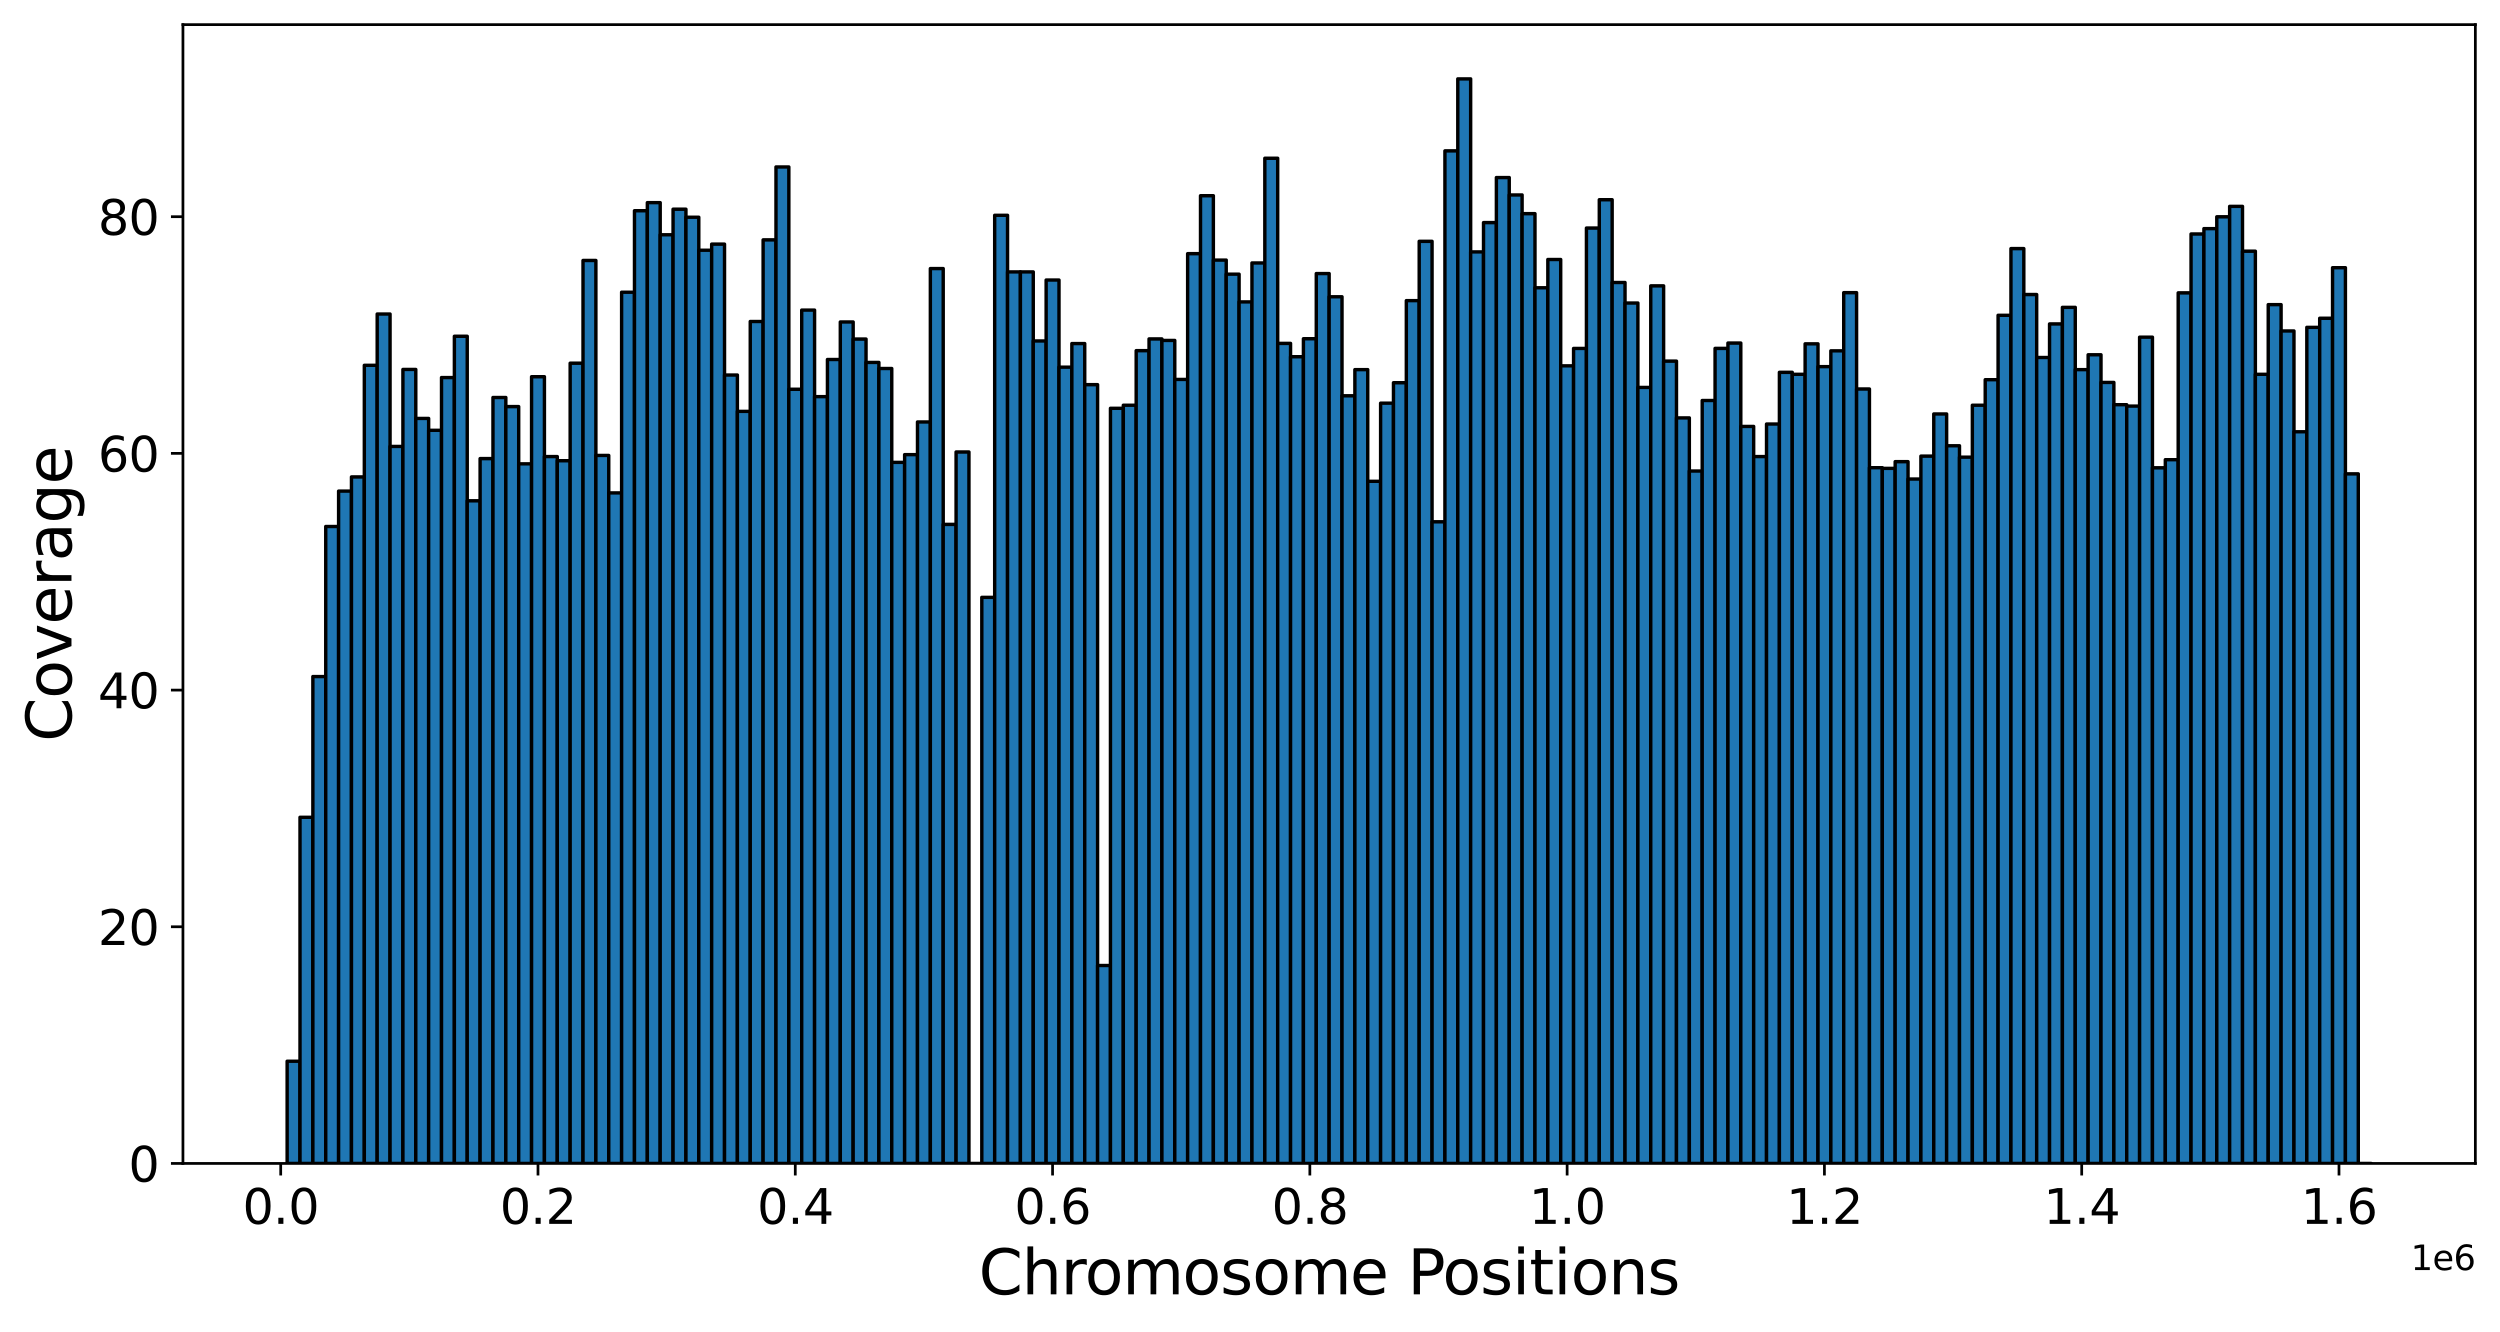 <?xml version="1.0" encoding="utf-8" standalone="no"?>
<!DOCTYPE svg PUBLIC "-//W3C//DTD SVG 1.1//EN"
  "http://www.w3.org/Graphics/SVG/1.1/DTD/svg11.dtd">
<svg xmlns:xlink="http://www.w3.org/1999/xlink" width="730.236pt" height="389.01pt" viewBox="0 0 730.236 389.01" xmlns="http://www.w3.org/2000/svg" version="1.1">
 <defs>
  <style type="text/css">*{stroke-linejoin: round; stroke-linecap: butt}</style>
 </defs>
 <g id="figure_1">
  <g id="patch_1">
   <path d="M 0 389.01 
L 730.236 389.01 
L 730.236 0 
L 0 0 
z
" style="fill: #ffffff"/>
  </g>
  <g id="axes_1">
   <g id="patch_2">
    <path d="M 53.436 339.84 
L 723.036 339.84 
L 723.036 7.2 
L 53.436 7.2 
z
" style="fill: #ffffff"/>
   </g>
   <g id="patch_3">
    <path d="M 83.872 339.84 
L 87.63 339.84 
L 87.63 309.98 
L 83.872 309.98 
z
" clip-path="url(#p8e2f90046b)" style="fill: #1f77b4; stroke: #000000; stroke-linejoin: miter"/>
   </g>
   <g id="patch_4">
    <path d="M 87.63 339.84 
L 91.387 339.84 
L 91.387 238.728 
L 87.63 238.728 
z
" clip-path="url(#p8e2f90046b)" style="fill: #1f77b4; stroke: #000000; stroke-linejoin: miter"/>
   </g>
   <g id="patch_5">
    <path d="M 91.387 339.84 
L 95.145 339.84 
L 95.145 197.617 
L 91.387 197.617 
z
" clip-path="url(#p8e2f90046b)" style="fill: #1f77b4; stroke: #000000; stroke-linejoin: miter"/>
   </g>
   <g id="patch_6">
    <path d="M 95.145 339.84 
L 98.902 339.84 
L 98.902 153.786 
L 95.145 153.786 
z
" clip-path="url(#p8e2f90046b)" style="fill: #1f77b4; stroke: #000000; stroke-linejoin: miter"/>
   </g>
   <g id="patch_7">
    <path d="M 98.902 339.84 
L 102.66 339.84 
L 102.66 143.454 
L 98.902 143.454 
z
" clip-path="url(#p8e2f90046b)" style="fill: #1f77b4; stroke: #000000; stroke-linejoin: miter"/>
   </g>
   <g id="patch_8">
    <path d="M 102.66 339.84 
L 106.417 339.84 
L 106.417 139.312 
L 102.66 139.312 
z
" clip-path="url(#p8e2f90046b)" style="fill: #1f77b4; stroke: #000000; stroke-linejoin: miter"/>
   </g>
   <g id="patch_9">
    <path d="M 106.417 339.84 
L 110.175 339.84 
L 110.175 106.708 
L 106.417 106.708 
z
" clip-path="url(#p8e2f90046b)" style="fill: #1f77b4; stroke: #000000; stroke-linejoin: miter"/>
   </g>
   <g id="patch_10">
    <path d="M 110.175 339.84 
L 113.933 339.84 
L 113.933 91.724 
L 110.175 91.724 
z
" clip-path="url(#p8e2f90046b)" style="fill: #1f77b4; stroke: #000000; stroke-linejoin: miter"/>
   </g>
   <g id="patch_11">
    <path d="M 113.933 339.84 
L 117.69 339.84 
L 117.69 130.402 
L 113.933 130.402 
z
" clip-path="url(#p8e2f90046b)" style="fill: #1f77b4; stroke: #000000; stroke-linejoin: miter"/>
   </g>
   <g id="patch_12">
    <path d="M 117.69 339.84 
L 121.448 339.84 
L 121.448 107.915 
L 117.69 107.915 
z
" clip-path="url(#p8e2f90046b)" style="fill: #1f77b4; stroke: #000000; stroke-linejoin: miter"/>
   </g>
   <g id="patch_13">
    <path d="M 121.448 339.84 
L 125.205 339.84 
L 125.205 122.225 
L 121.448 122.225 
z
" clip-path="url(#p8e2f90046b)" style="fill: #1f77b4; stroke: #000000; stroke-linejoin: miter"/>
   </g>
   <g id="patch_14">
    <path d="M 125.205 339.84 
L 128.963 339.84 
L 128.963 125.692 
L 125.205 125.692 
z
" clip-path="url(#p8e2f90046b)" style="fill: #1f77b4; stroke: #000000; stroke-linejoin: miter"/>
   </g>
   <g id="patch_15">
    <path d="M 128.963 339.84 
L 132.72 339.84 
L 132.72 110.281 
L 128.963 110.281 
z
" clip-path="url(#p8e2f90046b)" style="fill: #1f77b4; stroke: #000000; stroke-linejoin: miter"/>
   </g>
   <g id="patch_16">
    <path d="M 132.72 339.84 
L 136.478 339.84 
L 136.478 98.225 
L 132.72 98.225 
z
" clip-path="url(#p8e2f90046b)" style="fill: #1f77b4; stroke: #000000; stroke-linejoin: miter"/>
   </g>
   <g id="patch_17">
    <path d="M 136.478 339.84 
L 140.236 339.84 
L 140.236 146.278 
L 136.478 146.278 
z
" clip-path="url(#p8e2f90046b)" style="fill: #1f77b4; stroke: #000000; stroke-linejoin: miter"/>
   </g>
   <g id="patch_18">
    <path d="M 140.236 339.84 
L 143.993 339.84 
L 143.993 133.956 
L 140.236 133.956 
z
" clip-path="url(#p8e2f90046b)" style="fill: #1f77b4; stroke: #000000; stroke-linejoin: miter"/>
   </g>
   <g id="patch_19">
    <path d="M 143.993 339.84 
L 147.751 339.84 
L 147.751 116.104 
L 143.993 116.104 
z
" clip-path="url(#p8e2f90046b)" style="fill: #1f77b4; stroke: #000000; stroke-linejoin: miter"/>
   </g>
   <g id="patch_20">
    <path d="M 147.751 339.84 
L 151.508 339.84 
L 151.508 118.764 
L 147.751 118.764 
z
" clip-path="url(#p8e2f90046b)" style="fill: #1f77b4; stroke: #000000; stroke-linejoin: miter"/>
   </g>
   <g id="patch_21">
    <path d="M 151.508 339.84 
L 155.266 339.84 
L 155.266 135.481 
L 151.508 135.481 
z
" clip-path="url(#p8e2f90046b)" style="fill: #1f77b4; stroke: #000000; stroke-linejoin: miter"/>
   </g>
   <g id="patch_22">
    <path d="M 155.266 339.84 
L 159.024 339.84 
L 159.024 110.039 
L 155.266 110.039 
z
" clip-path="url(#p8e2f90046b)" style="fill: #1f77b4; stroke: #000000; stroke-linejoin: miter"/>
   </g>
   <g id="patch_23">
    <path d="M 159.024 339.84 
L 162.781 339.84 
L 162.781 133.366 
L 159.024 133.366 
z
" clip-path="url(#p8e2f90046b)" style="fill: #1f77b4; stroke: #000000; stroke-linejoin: miter"/>
   </g>
   <g id="patch_24">
    <path d="M 162.781 339.84 
L 166.539 339.84 
L 166.539 134.58 
L 162.781 134.58 
z
" clip-path="url(#p8e2f90046b)" style="fill: #1f77b4; stroke: #000000; stroke-linejoin: miter"/>
   </g>
   <g id="patch_25">
    <path d="M 166.539 339.84 
L 170.296 339.84 
L 170.296 106.087 
L 166.539 106.087 
z
" clip-path="url(#p8e2f90046b)" style="fill: #1f77b4; stroke: #000000; stroke-linejoin: miter"/>
   </g>
   <g id="patch_26">
    <path d="M 170.296 339.84 
L 174.054 339.84 
L 174.054 76.079 
L 170.296 76.079 
z
" clip-path="url(#p8e2f90046b)" style="fill: #1f77b4; stroke: #000000; stroke-linejoin: miter"/>
   </g>
   <g id="patch_27">
    <path d="M 174.054 339.84 
L 177.811 339.84 
L 177.811 133.033 
L 174.054 133.033 
z
" clip-path="url(#p8e2f90046b)" style="fill: #1f77b4; stroke: #000000; stroke-linejoin: miter"/>
   </g>
   <g id="patch_28">
    <path d="M 177.811 339.84 
L 181.569 339.84 
L 181.569 143.969 
L 177.811 143.969 
z
" clip-path="url(#p8e2f90046b)" style="fill: #1f77b4; stroke: #000000; stroke-linejoin: miter"/>
   </g>
   <g id="patch_29">
    <path d="M 181.569 339.84 
L 185.327 339.84 
L 185.327 85.355 
L 181.569 85.355 
z
" clip-path="url(#p8e2f90046b)" style="fill: #1f77b4; stroke: #000000; stroke-linejoin: miter"/>
   </g>
   <g id="patch_30">
    <path d="M 185.327 339.84 
L 189.084 339.84 
L 189.084 61.552 
L 185.327 61.552 
z
" clip-path="url(#p8e2f90046b)" style="fill: #1f77b4; stroke: #000000; stroke-linejoin: miter"/>
   </g>
   <g id="patch_31">
    <path d="M 189.084 339.84 
L 192.842 339.84 
L 192.842 59.194 
L 189.084 59.194 
z
" clip-path="url(#p8e2f90046b)" style="fill: #1f77b4; stroke: #000000; stroke-linejoin: miter"/>
   </g>
   <g id="patch_32">
    <path d="M 192.842 339.84 
L 196.599 339.84 
L 196.599 68.573 
L 192.842 68.573 
z
" clip-path="url(#p8e2f90046b)" style="fill: #1f77b4; stroke: #000000; stroke-linejoin: miter"/>
   </g>
   <g id="patch_33">
    <path d="M 196.599 339.84 
L 200.357 339.84 
L 200.357 61.108 
L 196.599 61.108 
z
" clip-path="url(#p8e2f90046b)" style="fill: #1f77b4; stroke: #000000; stroke-linejoin: miter"/>
   </g>
   <g id="patch_34">
    <path d="M 200.357 339.84 
L 204.114 339.84 
L 204.114 63.456 
L 200.357 63.456 
z
" clip-path="url(#p8e2f90046b)" style="fill: #1f77b4; stroke: #000000; stroke-linejoin: miter"/>
   </g>
   <g id="patch_35">
    <path d="M 204.114 339.84 
L 207.872 339.84 
L 207.872 73.093 
L 204.114 73.093 
z
" clip-path="url(#p8e2f90046b)" style="fill: #1f77b4; stroke: #000000; stroke-linejoin: miter"/>
   </g>
   <g id="patch_36">
    <path d="M 207.872 339.84 
L 211.63 339.84 
L 211.63 71.312 
L 207.872 71.312 
z
" clip-path="url(#p8e2f90046b)" style="fill: #1f77b4; stroke: #000000; stroke-linejoin: miter"/>
   </g>
   <g id="patch_37">
    <path d="M 211.63 339.84 
L 215.387 339.84 
L 215.387 109.544 
L 211.63 109.544 
z
" clip-path="url(#p8e2f90046b)" style="fill: #1f77b4; stroke: #000000; stroke-linejoin: miter"/>
   </g>
   <g id="patch_38">
    <path d="M 215.387 339.84 
L 219.145 339.84 
L 219.145 120.162 
L 215.387 120.162 
z
" clip-path="url(#p8e2f90046b)" style="fill: #1f77b4; stroke: #000000; stroke-linejoin: miter"/>
   </g>
   <g id="patch_39">
    <path d="M 219.145 339.84 
L 222.902 339.84 
L 222.902 93.905 
L 219.145 93.905 
z
" clip-path="url(#p8e2f90046b)" style="fill: #1f77b4; stroke: #000000; stroke-linejoin: miter"/>
   </g>
   <g id="patch_40">
    <path d="M 222.902 339.84 
L 226.66 339.84 
L 226.66 70.066 
L 222.902 70.066 
z
" clip-path="url(#p8e2f90046b)" style="fill: #1f77b4; stroke: #000000; stroke-linejoin: miter"/>
   </g>
   <g id="patch_41">
    <path d="M 226.66 339.84 
L 230.417 339.84 
L 230.417 48.769 
L 226.66 48.769 
z
" clip-path="url(#p8e2f90046b)" style="fill: #1f77b4; stroke: #000000; stroke-linejoin: miter"/>
   </g>
   <g id="patch_42">
    <path d="M 230.417 339.84 
L 234.175 339.84 
L 234.175 113.706 
L 230.417 113.706 
z
" clip-path="url(#p8e2f90046b)" style="fill: #1f77b4; stroke: #000000; stroke-linejoin: miter"/>
   </g>
   <g id="patch_43">
    <path d="M 234.175 339.84 
L 237.933 339.84 
L 237.933 90.58 
L 234.175 90.58 
z
" clip-path="url(#p8e2f90046b)" style="fill: #1f77b4; stroke: #000000; stroke-linejoin: miter"/>
   </g>
   <g id="patch_44">
    <path d="M 237.933 339.84 
L 241.69 339.84 
L 241.69 115.857 
L 237.933 115.857 
z
" clip-path="url(#p8e2f90046b)" style="fill: #1f77b4; stroke: #000000; stroke-linejoin: miter"/>
   </g>
   <g id="patch_45">
    <path d="M 241.69 339.84 
L 245.448 339.84 
L 245.448 105.01 
L 241.69 105.01 
z
" clip-path="url(#p8e2f90046b)" style="fill: #1f77b4; stroke: #000000; stroke-linejoin: miter"/>
   </g>
   <g id="patch_46">
    <path d="M 245.448 339.84 
L 249.205 339.84 
L 249.205 94.049 
L 245.448 94.049 
z
" clip-path="url(#p8e2f90046b)" style="fill: #1f77b4; stroke: #000000; stroke-linejoin: miter"/>
   </g>
   <g id="patch_47">
    <path d="M 249.205 339.84 
L 252.963 339.84 
L 252.963 99.039 
L 249.205 99.039 
z
" clip-path="url(#p8e2f90046b)" style="fill: #1f77b4; stroke: #000000; stroke-linejoin: miter"/>
   </g>
   <g id="patch_48">
    <path d="M 252.963 339.84 
L 256.72 339.84 
L 256.72 105.859 
L 252.963 105.859 
z
" clip-path="url(#p8e2f90046b)" style="fill: #1f77b4; stroke: #000000; stroke-linejoin: miter"/>
   </g>
   <g id="patch_49">
    <path d="M 256.72 339.84 
L 260.478 339.84 
L 260.478 107.64 
L 256.72 107.64 
z
" clip-path="url(#p8e2f90046b)" style="fill: #1f77b4; stroke: #000000; stroke-linejoin: miter"/>
   </g>
   <g id="patch_50">
    <path d="M 260.478 339.84 
L 264.236 339.84 
L 264.236 135.06 
L 260.478 135.06 
z
" clip-path="url(#p8e2f90046b)" style="fill: #1f77b4; stroke: #000000; stroke-linejoin: miter"/>
   </g>
   <g id="patch_51">
    <path d="M 264.236 339.84 
L 267.993 339.84 
L 267.993 132.799 
L 264.236 132.799 
z
" clip-path="url(#p8e2f90046b)" style="fill: #1f77b4; stroke: #000000; stroke-linejoin: miter"/>
   </g>
   <g id="patch_52">
    <path d="M 267.993 339.84 
L 271.751 339.84 
L 271.751 123.255 
L 267.993 123.255 
z
" clip-path="url(#p8e2f90046b)" style="fill: #1f77b4; stroke: #000000; stroke-linejoin: miter"/>
   </g>
   <g id="patch_53">
    <path d="M 271.751 339.84 
L 275.508 339.84 
L 275.508 78.451 
L 271.751 78.451 
z
" clip-path="url(#p8e2f90046b)" style="fill: #1f77b4; stroke: #000000; stroke-linejoin: miter"/>
   </g>
   <g id="patch_54">
    <path d="M 275.508 339.84 
L 279.266 339.84 
L 279.266 153.172 
L 275.508 153.172 
z
" clip-path="url(#p8e2f90046b)" style="fill: #1f77b4; stroke: #000000; stroke-linejoin: miter"/>
   </g>
   <g id="patch_55">
    <path d="M 279.266 339.84 
L 283.024 339.84 
L 283.024 132.024 
L 279.266 132.024 
z
" clip-path="url(#p8e2f90046b)" style="fill: #1f77b4; stroke: #000000; stroke-linejoin: miter"/>
   </g>
   <g id="patch_56">
    <path d="M 283.024 339.84 
L 286.781 339.84 
L 286.781 339.84 
L 283.024 339.84 
z
" clip-path="url(#p8e2f90046b)" style="fill: #1f77b4; stroke: #000000; stroke-linejoin: miter"/>
   </g>
   <g id="patch_57">
    <path d="M 286.781 339.84 
L 290.539 339.84 
L 290.539 174.489 
L 286.781 174.489 
z
" clip-path="url(#p8e2f90046b)" style="fill: #1f77b4; stroke: #000000; stroke-linejoin: miter"/>
   </g>
   <g id="patch_58">
    <path d="M 290.539 339.84 
L 294.296 339.84 
L 294.296 62.888 
L 290.539 62.888 
z
" clip-path="url(#p8e2f90046b)" style="fill: #1f77b4; stroke: #000000; stroke-linejoin: miter"/>
   </g>
   <g id="patch_59">
    <path d="M 294.296 339.84 
L 298.054 339.84 
L 298.054 79.426 
L 294.296 79.426 
z
" clip-path="url(#p8e2f90046b)" style="fill: #1f77b4; stroke: #000000; stroke-linejoin: miter"/>
   </g>
   <g id="patch_60">
    <path d="M 298.054 339.84 
L 301.811 339.84 
L 301.811 79.426 
L 298.054 79.426 
z
" clip-path="url(#p8e2f90046b)" style="fill: #1f77b4; stroke: #000000; stroke-linejoin: miter"/>
   </g>
   <g id="patch_61">
    <path d="M 301.811 339.84 
L 305.569 339.84 
L 305.569 99.591 
L 301.811 99.591 
z
" clip-path="url(#p8e2f90046b)" style="fill: #1f77b4; stroke: #000000; stroke-linejoin: miter"/>
   </g>
   <g id="patch_62">
    <path d="M 305.569 339.84 
L 309.327 339.84 
L 309.327 81.799 
L 305.569 81.799 
z
" clip-path="url(#p8e2f90046b)" style="fill: #1f77b4; stroke: #000000; stroke-linejoin: miter"/>
   </g>
   <g id="patch_63">
    <path d="M 309.327 339.84 
L 313.084 339.84 
L 313.084 107.245 
L 309.327 107.245 
z
" clip-path="url(#p8e2f90046b)" style="fill: #1f77b4; stroke: #000000; stroke-linejoin: miter"/>
   </g>
   <g id="patch_64">
    <path d="M 313.084 339.84 
L 316.842 339.84 
L 316.842 100.352 
L 313.084 100.352 
z
" clip-path="url(#p8e2f90046b)" style="fill: #1f77b4; stroke: #000000; stroke-linejoin: miter"/>
   </g>
   <g id="patch_65">
    <path d="M 316.842 339.84 
L 320.599 339.84 
L 320.599 112.359 
L 316.842 112.359 
z
" clip-path="url(#p8e2f90046b)" style="fill: #1f77b4; stroke: #000000; stroke-linejoin: miter"/>
   </g>
   <g id="patch_66">
    <path d="M 320.599 339.84 
L 324.357 339.84 
L 324.357 282.017 
L 320.599 282.017 
z
" clip-path="url(#p8e2f90046b)" style="fill: #1f77b4; stroke: #000000; stroke-linejoin: miter"/>
   </g>
   <g id="patch_67">
    <path d="M 324.357 339.84 
L 328.114 339.84 
L 328.114 119.262 
L 324.357 119.262 
z
" clip-path="url(#p8e2f90046b)" style="fill: #1f77b4; stroke: #000000; stroke-linejoin: miter"/>
   </g>
   <g id="patch_68">
    <path d="M 328.114 339.84 
L 331.872 339.84 
L 331.872 118.368 
L 328.114 118.368 
z
" clip-path="url(#p8e2f90046b)" style="fill: #1f77b4; stroke: #000000; stroke-linejoin: miter"/>
   </g>
   <g id="patch_69">
    <path d="M 331.872 339.84 
L 335.63 339.84 
L 335.63 102.426 
L 331.872 102.426 
z
" clip-path="url(#p8e2f90046b)" style="fill: #1f77b4; stroke: #000000; stroke-linejoin: miter"/>
   </g>
   <g id="patch_70">
    <path d="M 335.63 339.84 
L 339.387 339.84 
L 339.387 99 
L 335.63 99 
z
" clip-path="url(#p8e2f90046b)" style="fill: #1f77b4; stroke: #000000; stroke-linejoin: miter"/>
   </g>
   <g id="patch_71">
    <path d="M 339.387 339.84 
L 343.145 339.84 
L 343.145 99.434 
L 339.387 99.434 
z
" clip-path="url(#p8e2f90046b)" style="fill: #1f77b4; stroke: #000000; stroke-linejoin: miter"/>
   </g>
   <g id="patch_72">
    <path d="M 343.145 339.84 
L 346.902 339.84 
L 346.902 110.826 
L 343.145 110.826 
z
" clip-path="url(#p8e2f90046b)" style="fill: #1f77b4; stroke: #000000; stroke-linejoin: miter"/>
   </g>
   <g id="patch_73">
    <path d="M 346.902 339.84 
L 350.66 339.84 
L 350.66 74.097 
L 346.902 74.097 
z
" clip-path="url(#p8e2f90046b)" style="fill: #1f77b4; stroke: #000000; stroke-linejoin: miter"/>
   </g>
   <g id="patch_74">
    <path d="M 350.66 339.84 
L 354.417 339.84 
L 354.417 57.173 
L 350.66 57.173 
z
" clip-path="url(#p8e2f90046b)" style="fill: #1f77b4; stroke: #000000; stroke-linejoin: miter"/>
   </g>
   <g id="patch_75">
    <path d="M 354.417 339.84 
L 358.175 339.84 
L 358.175 75.969 
L 354.417 75.969 
z
" clip-path="url(#p8e2f90046b)" style="fill: #1f77b4; stroke: #000000; stroke-linejoin: miter"/>
   </g>
   <g id="patch_76">
    <path d="M 358.175 339.84 
L 361.933 339.84 
L 361.933 80.085 
L 358.175 80.085 
z
" clip-path="url(#p8e2f90046b)" style="fill: #1f77b4; stroke: #000000; stroke-linejoin: miter"/>
   </g>
   <g id="patch_77">
    <path d="M 361.933 339.84 
L 365.69 339.84 
L 365.69 88.184 
L 361.933 88.184 
z
" clip-path="url(#p8e2f90046b)" style="fill: #1f77b4; stroke: #000000; stroke-linejoin: miter"/>
   </g>
   <g id="patch_78">
    <path d="M 365.69 339.84 
L 369.448 339.84 
L 369.448 76.807 
L 365.69 76.807 
z
" clip-path="url(#p8e2f90046b)" style="fill: #1f77b4; stroke: #000000; stroke-linejoin: miter"/>
   </g>
   <g id="patch_79">
    <path d="M 369.448 339.84 
L 373.205 339.84 
L 373.205 46.226 
L 369.448 46.226 
z
" clip-path="url(#p8e2f90046b)" style="fill: #1f77b4; stroke: #000000; stroke-linejoin: miter"/>
   </g>
   <g id="patch_80">
    <path d="M 373.205 339.84 
L 376.963 339.84 
L 376.963 100.303 
L 373.205 100.303 
z
" clip-path="url(#p8e2f90046b)" style="fill: #1f77b4; stroke: #000000; stroke-linejoin: miter"/>
   </g>
   <g id="patch_81">
    <path d="M 376.963 339.84 
L 380.72 339.84 
L 380.72 104.2 
L 376.963 104.2 
z
" clip-path="url(#p8e2f90046b)" style="fill: #1f77b4; stroke: #000000; stroke-linejoin: miter"/>
   </g>
   <g id="patch_82">
    <path d="M 380.72 339.84 
L 384.478 339.84 
L 384.478 98.943 
L 380.72 98.943 
z
" clip-path="url(#p8e2f90046b)" style="fill: #1f77b4; stroke: #000000; stroke-linejoin: miter"/>
   </g>
   <g id="patch_83">
    <path d="M 384.478 339.84 
L 388.236 339.84 
L 388.236 79.907 
L 384.478 79.907 
z
" clip-path="url(#p8e2f90046b)" style="fill: #1f77b4; stroke: #000000; stroke-linejoin: miter"/>
   </g>
   <g id="patch_84">
    <path d="M 388.236 339.84 
L 391.993 339.84 
L 391.993 86.686 
L 388.236 86.686 
z
" clip-path="url(#p8e2f90046b)" style="fill: #1f77b4; stroke: #000000; stroke-linejoin: miter"/>
   </g>
   <g id="patch_85">
    <path d="M 391.993 339.84 
L 395.751 339.84 
L 395.751 115.608 
L 391.993 115.608 
z
" clip-path="url(#p8e2f90046b)" style="fill: #1f77b4; stroke: #000000; stroke-linejoin: miter"/>
   </g>
   <g id="patch_86">
    <path d="M 395.751 339.84 
L 399.508 339.84 
L 399.508 107.967 
L 395.751 107.967 
z
" clip-path="url(#p8e2f90046b)" style="fill: #1f77b4; stroke: #000000; stroke-linejoin: miter"/>
   </g>
   <g id="patch_87">
    <path d="M 399.508 339.84 
L 403.266 339.84 
L 403.266 140.579 
L 399.508 140.579 
z
" clip-path="url(#p8e2f90046b)" style="fill: #1f77b4; stroke: #000000; stroke-linejoin: miter"/>
   </g>
   <g id="patch_88">
    <path d="M 403.266 339.84 
L 407.024 339.84 
L 407.024 117.766 
L 403.266 117.766 
z
" clip-path="url(#p8e2f90046b)" style="fill: #1f77b4; stroke: #000000; stroke-linejoin: miter"/>
   </g>
   <g id="patch_89">
    <path d="M 407.024 339.84 
L 410.781 339.84 
L 410.781 111.792 
L 407.024 111.792 
z
" clip-path="url(#p8e2f90046b)" style="fill: #1f77b4; stroke: #000000; stroke-linejoin: miter"/>
   </g>
   <g id="patch_90">
    <path d="M 410.781 339.84 
L 414.539 339.84 
L 414.539 87.812 
L 410.781 87.812 
z
" clip-path="url(#p8e2f90046b)" style="fill: #1f77b4; stroke: #000000; stroke-linejoin: miter"/>
   </g>
   <g id="patch_91">
    <path d="M 414.539 339.84 
L 418.296 339.84 
L 418.296 70.491 
L 414.539 70.491 
z
" clip-path="url(#p8e2f90046b)" style="fill: #1f77b4; stroke: #000000; stroke-linejoin: miter"/>
   </g>
   <g id="patch_92">
    <path d="M 418.296 339.84 
L 422.054 339.84 
L 422.054 152.412 
L 418.296 152.412 
z
" clip-path="url(#p8e2f90046b)" style="fill: #1f77b4; stroke: #000000; stroke-linejoin: miter"/>
   </g>
   <g id="patch_93">
    <path d="M 422.054 339.84 
L 425.811 339.84 
L 425.811 44.068 
L 422.054 44.068 
z
" clip-path="url(#p8e2f90046b)" style="fill: #1f77b4; stroke: #000000; stroke-linejoin: miter"/>
   </g>
   <g id="patch_94">
    <path d="M 425.811 339.84 
L 429.569 339.84 
L 429.569 23.04 
L 425.811 23.04 
z
" clip-path="url(#p8e2f90046b)" style="fill: #1f77b4; stroke: #000000; stroke-linejoin: miter"/>
   </g>
   <g id="patch_95">
    <path d="M 429.569 339.84 
L 433.327 339.84 
L 433.327 73.584 
L 429.569 73.584 
z
" clip-path="url(#p8e2f90046b)" style="fill: #1f77b4; stroke: #000000; stroke-linejoin: miter"/>
   </g>
   <g id="patch_96">
    <path d="M 433.327 339.84 
L 437.084 339.84 
L 437.084 65.023 
L 433.327 65.023 
z
" clip-path="url(#p8e2f90046b)" style="fill: #1f77b4; stroke: #000000; stroke-linejoin: miter"/>
   </g>
   <g id="patch_97">
    <path d="M 437.084 339.84 
L 440.842 339.84 
L 440.842 51.863 
L 437.084 51.863 
z
" clip-path="url(#p8e2f90046b)" style="fill: #1f77b4; stroke: #000000; stroke-linejoin: miter"/>
   </g>
   <g id="patch_98">
    <path d="M 440.842 339.84 
L 444.599 339.84 
L 444.599 56.942 
L 440.842 56.942 
z
" clip-path="url(#p8e2f90046b)" style="fill: #1f77b4; stroke: #000000; stroke-linejoin: miter"/>
   </g>
   <g id="patch_99">
    <path d="M 444.599 339.84 
L 448.357 339.84 
L 448.357 62.412 
L 444.599 62.412 
z
" clip-path="url(#p8e2f90046b)" style="fill: #1f77b4; stroke: #000000; stroke-linejoin: miter"/>
   </g>
   <g id="patch_100">
    <path d="M 448.357 339.84 
L 452.114 339.84 
L 452.114 84.06 
L 448.357 84.06 
z
" clip-path="url(#p8e2f90046b)" style="fill: #1f77b4; stroke: #000000; stroke-linejoin: miter"/>
   </g>
   <g id="patch_101">
    <path d="M 452.114 339.84 
L 455.872 339.84 
L 455.872 75.796 
L 452.114 75.796 
z
" clip-path="url(#p8e2f90046b)" style="fill: #1f77b4; stroke: #000000; stroke-linejoin: miter"/>
   </g>
   <g id="patch_102">
    <path d="M 455.872 339.84 
L 459.63 339.84 
L 459.63 106.855 
L 455.872 106.855 
z
" clip-path="url(#p8e2f90046b)" style="fill: #1f77b4; stroke: #000000; stroke-linejoin: miter"/>
   </g>
   <g id="patch_103">
    <path d="M 459.63 339.84 
L 463.387 339.84 
L 463.387 101.778 
L 459.63 101.778 
z
" clip-path="url(#p8e2f90046b)" style="fill: #1f77b4; stroke: #000000; stroke-linejoin: miter"/>
   </g>
   <g id="patch_104">
    <path d="M 463.387 339.84 
L 467.145 339.84 
L 467.145 66.616 
L 463.387 66.616 
z
" clip-path="url(#p8e2f90046b)" style="fill: #1f77b4; stroke: #000000; stroke-linejoin: miter"/>
   </g>
   <g id="patch_105">
    <path d="M 467.145 339.84 
L 470.902 339.84 
L 470.902 58.341 
L 467.145 58.341 
z
" clip-path="url(#p8e2f90046b)" style="fill: #1f77b4; stroke: #000000; stroke-linejoin: miter"/>
   </g>
   <g id="patch_106">
    <path d="M 470.902 339.84 
L 474.66 339.84 
L 474.66 82.516 
L 470.902 82.516 
z
" clip-path="url(#p8e2f90046b)" style="fill: #1f77b4; stroke: #000000; stroke-linejoin: miter"/>
   </g>
   <g id="patch_107">
    <path d="M 474.66 339.84 
L 478.417 339.84 
L 478.417 88.509 
L 474.66 88.509 
z
" clip-path="url(#p8e2f90046b)" style="fill: #1f77b4; stroke: #000000; stroke-linejoin: miter"/>
   </g>
   <g id="patch_108">
    <path d="M 478.417 339.84 
L 482.175 339.84 
L 482.175 113.162 
L 478.417 113.162 
z
" clip-path="url(#p8e2f90046b)" style="fill: #1f77b4; stroke: #000000; stroke-linejoin: miter"/>
   </g>
   <g id="patch_109">
    <path d="M 482.175 339.84 
L 485.933 339.84 
L 485.933 83.502 
L 482.175 83.502 
z
" clip-path="url(#p8e2f90046b)" style="fill: #1f77b4; stroke: #000000; stroke-linejoin: miter"/>
   </g>
   <g id="patch_110">
    <path d="M 485.933 339.84 
L 489.69 339.84 
L 489.69 105.487 
L 485.933 105.487 
z
" clip-path="url(#p8e2f90046b)" style="fill: #1f77b4; stroke: #000000; stroke-linejoin: miter"/>
   </g>
   <g id="patch_111">
    <path d="M 489.69 339.84 
L 493.448 339.84 
L 493.448 122.06 
L 489.69 122.06 
z
" clip-path="url(#p8e2f90046b)" style="fill: #1f77b4; stroke: #000000; stroke-linejoin: miter"/>
   </g>
   <g id="patch_112">
    <path d="M 493.448 339.84 
L 497.205 339.84 
L 497.205 137.591 
L 493.448 137.591 
z
" clip-path="url(#p8e2f90046b)" style="fill: #1f77b4; stroke: #000000; stroke-linejoin: miter"/>
   </g>
   <g id="patch_113">
    <path d="M 497.205 339.84 
L 500.963 339.84 
L 500.963 116.985 
L 497.205 116.985 
z
" clip-path="url(#p8e2f90046b)" style="fill: #1f77b4; stroke: #000000; stroke-linejoin: miter"/>
   </g>
   <g id="patch_114">
    <path d="M 500.963 339.84 
L 504.72 339.84 
L 504.72 101.765 
L 500.963 101.765 
z
" clip-path="url(#p8e2f90046b)" style="fill: #1f77b4; stroke: #000000; stroke-linejoin: miter"/>
   </g>
   <g id="patch_115">
    <path d="M 504.72 339.84 
L 508.478 339.84 
L 508.478 100.206 
L 504.72 100.206 
z
" clip-path="url(#p8e2f90046b)" style="fill: #1f77b4; stroke: #000000; stroke-linejoin: miter"/>
   </g>
   <g id="patch_116">
    <path d="M 508.478 339.84 
L 512.236 339.84 
L 512.236 124.558 
L 508.478 124.558 
z
" clip-path="url(#p8e2f90046b)" style="fill: #1f77b4; stroke: #000000; stroke-linejoin: miter"/>
   </g>
   <g id="patch_117">
    <path d="M 512.236 339.84 
L 515.993 339.84 
L 515.993 133.359 
L 512.236 133.359 
z
" clip-path="url(#p8e2f90046b)" style="fill: #1f77b4; stroke: #000000; stroke-linejoin: miter"/>
   </g>
   <g id="patch_118">
    <path d="M 515.993 339.84 
L 519.751 339.84 
L 519.751 123.864 
L 515.993 123.864 
z
" clip-path="url(#p8e2f90046b)" style="fill: #1f77b4; stroke: #000000; stroke-linejoin: miter"/>
   </g>
   <g id="patch_119">
    <path d="M 519.751 339.84 
L 523.508 339.84 
L 523.508 108.755 
L 519.751 108.755 
z
" clip-path="url(#p8e2f90046b)" style="fill: #1f77b4; stroke: #000000; stroke-linejoin: miter"/>
   </g>
   <g id="patch_120">
    <path d="M 523.508 339.84 
L 527.266 339.84 
L 527.266 109.333 
L 523.508 109.333 
z
" clip-path="url(#p8e2f90046b)" style="fill: #1f77b4; stroke: #000000; stroke-linejoin: miter"/>
   </g>
   <g id="patch_121">
    <path d="M 527.266 339.84 
L 531.024 339.84 
L 531.024 100.435 
L 527.266 100.435 
z
" clip-path="url(#p8e2f90046b)" style="fill: #1f77b4; stroke: #000000; stroke-linejoin: miter"/>
   </g>
   <g id="patch_122">
    <path d="M 531.024 339.84 
L 534.781 339.84 
L 534.781 107.093 
L 531.024 107.093 
z
" clip-path="url(#p8e2f90046b)" style="fill: #1f77b4; stroke: #000000; stroke-linejoin: miter"/>
   </g>
   <g id="patch_123">
    <path d="M 534.781 339.84 
L 538.539 339.84 
L 538.539 102.476 
L 534.781 102.476 
z
" clip-path="url(#p8e2f90046b)" style="fill: #1f77b4; stroke: #000000; stroke-linejoin: miter"/>
   </g>
   <g id="patch_124">
    <path d="M 538.539 339.84 
L 542.296 339.84 
L 542.296 85.483 
L 538.539 85.483 
z
" clip-path="url(#p8e2f90046b)" style="fill: #1f77b4; stroke: #000000; stroke-linejoin: miter"/>
   </g>
   <g id="patch_125">
    <path d="M 542.296 339.84 
L 546.054 339.84 
L 546.054 113.627 
L 542.296 113.627 
z
" clip-path="url(#p8e2f90046b)" style="fill: #1f77b4; stroke: #000000; stroke-linejoin: miter"/>
   </g>
   <g id="patch_126">
    <path d="M 546.054 339.84 
L 549.811 339.84 
L 549.811 136.617 
L 546.054 136.617 
z
" clip-path="url(#p8e2f90046b)" style="fill: #1f77b4; stroke: #000000; stroke-linejoin: miter"/>
   </g>
   <g id="patch_127">
    <path d="M 549.811 339.84 
L 553.569 339.84 
L 553.569 136.805 
L 549.811 136.805 
z
" clip-path="url(#p8e2f90046b)" style="fill: #1f77b4; stroke: #000000; stroke-linejoin: miter"/>
   </g>
   <g id="patch_128">
    <path d="M 553.569 339.84 
L 557.327 339.84 
L 557.327 134.851 
L 553.569 134.851 
z
" clip-path="url(#p8e2f90046b)" style="fill: #1f77b4; stroke: #000000; stroke-linejoin: miter"/>
   </g>
   <g id="patch_129">
    <path d="M 557.327 339.84 
L 561.084 339.84 
L 561.084 139.918 
L 557.327 139.918 
z
" clip-path="url(#p8e2f90046b)" style="fill: #1f77b4; stroke: #000000; stroke-linejoin: miter"/>
   </g>
   <g id="patch_130">
    <path d="M 561.084 339.84 
L 564.842 339.84 
L 564.842 133.233 
L 561.084 133.233 
z
" clip-path="url(#p8e2f90046b)" style="fill: #1f77b4; stroke: #000000; stroke-linejoin: miter"/>
   </g>
   <g id="patch_131">
    <path d="M 564.842 339.84 
L 568.599 339.84 
L 568.599 120.918 
L 564.842 120.918 
z
" clip-path="url(#p8e2f90046b)" style="fill: #1f77b4; stroke: #000000; stroke-linejoin: miter"/>
   </g>
   <g id="patch_132">
    <path d="M 568.599 339.84 
L 572.357 339.84 
L 572.357 130.201 
L 568.599 130.201 
z
" clip-path="url(#p8e2f90046b)" style="fill: #1f77b4; stroke: #000000; stroke-linejoin: miter"/>
   </g>
   <g id="patch_133">
    <path d="M 572.357 339.84 
L 576.114 339.84 
L 576.114 133.54 
L 572.357 133.54 
z
" clip-path="url(#p8e2f90046b)" style="fill: #1f77b4; stroke: #000000; stroke-linejoin: miter"/>
   </g>
   <g id="patch_134">
    <path d="M 576.114 339.84 
L 579.872 339.84 
L 579.872 118.366 
L 576.114 118.366 
z
" clip-path="url(#p8e2f90046b)" style="fill: #1f77b4; stroke: #000000; stroke-linejoin: miter"/>
   </g>
   <g id="patch_135">
    <path d="M 579.872 339.84 
L 583.63 339.84 
L 583.63 110.909 
L 579.872 110.909 
z
" clip-path="url(#p8e2f90046b)" style="fill: #1f77b4; stroke: #000000; stroke-linejoin: miter"/>
   </g>
   <g id="patch_136">
    <path d="M 583.63 339.84 
L 587.387 339.84 
L 587.387 92.095 
L 583.63 92.095 
z
" clip-path="url(#p8e2f90046b)" style="fill: #1f77b4; stroke: #000000; stroke-linejoin: miter"/>
   </g>
   <g id="patch_137">
    <path d="M 587.387 339.84 
L 591.145 339.84 
L 591.145 72.617 
L 587.387 72.617 
z
" clip-path="url(#p8e2f90046b)" style="fill: #1f77b4; stroke: #000000; stroke-linejoin: miter"/>
   </g>
   <g id="patch_138">
    <path d="M 591.145 339.84 
L 594.902 339.84 
L 594.902 86.034 
L 591.145 86.034 
z
" clip-path="url(#p8e2f90046b)" style="fill: #1f77b4; stroke: #000000; stroke-linejoin: miter"/>
   </g>
   <g id="patch_139">
    <path d="M 594.902 339.84 
L 598.66 339.84 
L 598.66 104.419 
L 594.902 104.419 
z
" clip-path="url(#p8e2f90046b)" style="fill: #1f77b4; stroke: #000000; stroke-linejoin: miter"/>
   </g>
   <g id="patch_140">
    <path d="M 598.66 339.84 
L 602.417 339.84 
L 602.417 94.622 
L 598.66 94.622 
z
" clip-path="url(#p8e2f90046b)" style="fill: #1f77b4; stroke: #000000; stroke-linejoin: miter"/>
   </g>
   <g id="patch_141">
    <path d="M 602.417 339.84 
L 606.175 339.84 
L 606.175 89.777 
L 602.417 89.777 
z
" clip-path="url(#p8e2f90046b)" style="fill: #1f77b4; stroke: #000000; stroke-linejoin: miter"/>
   </g>
   <g id="patch_142">
    <path d="M 606.175 339.84 
L 609.933 339.84 
L 609.933 107.962 
L 606.175 107.962 
z
" clip-path="url(#p8e2f90046b)" style="fill: #1f77b4; stroke: #000000; stroke-linejoin: miter"/>
   </g>
   <g id="patch_143">
    <path d="M 609.933 339.84 
L 613.69 339.84 
L 613.69 103.63 
L 609.933 103.63 
z
" clip-path="url(#p8e2f90046b)" style="fill: #1f77b4; stroke: #000000; stroke-linejoin: miter"/>
   </g>
   <g id="patch_144">
    <path d="M 613.69 339.84 
L 617.448 339.84 
L 617.448 111.705 
L 613.69 111.705 
z
" clip-path="url(#p8e2f90046b)" style="fill: #1f77b4; stroke: #000000; stroke-linejoin: miter"/>
   </g>
   <g id="patch_145">
    <path d="M 617.448 339.84 
L 621.205 339.84 
L 621.205 118.215 
L 617.448 118.215 
z
" clip-path="url(#p8e2f90046b)" style="fill: #1f77b4; stroke: #000000; stroke-linejoin: miter"/>
   </g>
   <g id="patch_146">
    <path d="M 621.205 339.84 
L 624.963 339.84 
L 624.963 118.617 
L 621.205 118.617 
z
" clip-path="url(#p8e2f90046b)" style="fill: #1f77b4; stroke: #000000; stroke-linejoin: miter"/>
   </g>
   <g id="patch_147">
    <path d="M 624.963 339.84 
L 628.72 339.84 
L 628.72 98.491 
L 624.963 98.491 
z
" clip-path="url(#p8e2f90046b)" style="fill: #1f77b4; stroke: #000000; stroke-linejoin: miter"/>
   </g>
   <g id="patch_148">
    <path d="M 628.72 339.84 
L 632.478 339.84 
L 632.478 136.64 
L 628.72 136.64 
z
" clip-path="url(#p8e2f90046b)" style="fill: #1f77b4; stroke: #000000; stroke-linejoin: miter"/>
   </g>
   <g id="patch_149">
    <path d="M 632.478 339.84 
L 636.236 339.84 
L 636.236 134.274 
L 632.478 134.274 
z
" clip-path="url(#p8e2f90046b)" style="fill: #1f77b4; stroke: #000000; stroke-linejoin: miter"/>
   </g>
   <g id="patch_150">
    <path d="M 636.236 339.84 
L 639.993 339.84 
L 639.993 85.547 
L 636.236 85.547 
z
" clip-path="url(#p8e2f90046b)" style="fill: #1f77b4; stroke: #000000; stroke-linejoin: miter"/>
   </g>
   <g id="patch_151">
    <path d="M 639.993 339.84 
L 643.751 339.84 
L 643.751 68.351 
L 639.993 68.351 
z
" clip-path="url(#p8e2f90046b)" style="fill: #1f77b4; stroke: #000000; stroke-linejoin: miter"/>
   </g>
   <g id="patch_152">
    <path d="M 643.751 339.84 
L 647.508 339.84 
L 647.508 66.777 
L 643.751 66.777 
z
" clip-path="url(#p8e2f90046b)" style="fill: #1f77b4; stroke: #000000; stroke-linejoin: miter"/>
   </g>
   <g id="patch_153">
    <path d="M 647.508 339.84 
L 651.266 339.84 
L 651.266 63.329 
L 647.508 63.329 
z
" clip-path="url(#p8e2f90046b)" style="fill: #1f77b4; stroke: #000000; stroke-linejoin: miter"/>
   </g>
   <g id="patch_154">
    <path d="M 651.266 339.84 
L 655.024 339.84 
L 655.024 60.282 
L 651.266 60.282 
z
" clip-path="url(#p8e2f90046b)" style="fill: #1f77b4; stroke: #000000; stroke-linejoin: miter"/>
   </g>
   <g id="patch_155">
    <path d="M 655.024 339.84 
L 658.781 339.84 
L 658.781 73.374 
L 655.024 73.374 
z
" clip-path="url(#p8e2f90046b)" style="fill: #1f77b4; stroke: #000000; stroke-linejoin: miter"/>
   </g>
   <g id="patch_156">
    <path d="M 658.781 339.84 
L 662.539 339.84 
L 662.539 109.337 
L 658.781 109.337 
z
" clip-path="url(#p8e2f90046b)" style="fill: #1f77b4; stroke: #000000; stroke-linejoin: miter"/>
   </g>
   <g id="patch_157">
    <path d="M 662.539 339.84 
L 666.296 339.84 
L 666.296 88.985 
L 662.539 88.985 
z
" clip-path="url(#p8e2f90046b)" style="fill: #1f77b4; stroke: #000000; stroke-linejoin: miter"/>
   </g>
   <g id="patch_158">
    <path d="M 666.296 339.84 
L 670.054 339.84 
L 670.054 96.673 
L 666.296 96.673 
z
" clip-path="url(#p8e2f90046b)" style="fill: #1f77b4; stroke: #000000; stroke-linejoin: miter"/>
   </g>
   <g id="patch_159">
    <path d="M 670.054 339.84 
L 673.811 339.84 
L 673.811 126.117 
L 670.054 126.117 
z
" clip-path="url(#p8e2f90046b)" style="fill: #1f77b4; stroke: #000000; stroke-linejoin: miter"/>
   </g>
   <g id="patch_160">
    <path d="M 673.811 339.84 
L 677.569 339.84 
L 677.569 95.616 
L 673.811 95.616 
z
" clip-path="url(#p8e2f90046b)" style="fill: #1f77b4; stroke: #000000; stroke-linejoin: miter"/>
   </g>
   <g id="patch_161">
    <path d="M 677.569 339.84 
L 681.327 339.84 
L 681.327 92.965 
L 677.569 92.965 
z
" clip-path="url(#p8e2f90046b)" style="fill: #1f77b4; stroke: #000000; stroke-linejoin: miter"/>
   </g>
   <g id="patch_162">
    <path d="M 681.327 339.84 
L 685.084 339.84 
L 685.084 78.195 
L 681.327 78.195 
z
" clip-path="url(#p8e2f90046b)" style="fill: #1f77b4; stroke: #000000; stroke-linejoin: miter"/>
   </g>
   <g id="patch_163">
    <path d="M 685.084 339.84 
L 688.842 339.84 
L 688.842 138.413 
L 685.084 138.413 
z
" clip-path="url(#p8e2f90046b)" style="fill: #1f77b4; stroke: #000000; stroke-linejoin: miter"/>
   </g>
   <g id="patch_164">
    <path d="M 688.842 339.84 
L 692.599 339.84 
L 692.599 339.84 
L 688.842 339.84 
z
" clip-path="url(#p8e2f90046b)" style="fill: #1f77b4; stroke: #000000; stroke-linejoin: miter"/>
   </g>
   <g id="matplotlib.axis_1">
    <g id="xtick_1">
     <g id="line2d_1">
      <defs>
       <path id="me9e684d8e8" d="M 0 0 
L 0 3.5 
" style="stroke: #000000; stroke-width: 0.8"/>
      </defs>
      <g>
       <use xlink:href="#me9e684d8e8" x="81.993" y="339.84" style="stroke: #000000; stroke-width: 0.8"/>
      </g>
     </g>
     <g id="text_1">
      <!-- 0.0 -->
      <g transform="translate(70.861 357.478) scale(0.14 -0.14)">
       <defs>
        <path id="DejaVuSans-30" d="M 2034 4250 
Q 1547 4250 1301 3770 
Q 1056 3291 1056 2328 
Q 1056 1369 1301 889 
Q 1547 409 2034 409 
Q 2525 409 2770 889 
Q 3016 1369 3016 2328 
Q 3016 3291 2770 3770 
Q 2525 4250 2034 4250 
z
M 2034 4750 
Q 2819 4750 3233 4129 
Q 3647 3509 3647 2328 
Q 3647 1150 3233 529 
Q 2819 -91 2034 -91 
Q 1250 -91 836 529 
Q 422 1150 422 2328 
Q 422 3509 836 4129 
Q 1250 4750 2034 4750 
z
" transform="scale(0.016)"/>
        <path id="DejaVuSans-2e" d="M 684 794 
L 1344 794 
L 1344 0 
L 684 0 
L 684 794 
z
" transform="scale(0.016)"/>
       </defs>
       <use xlink:href="#DejaVuSans-30"/>
       <use xlink:href="#DejaVuSans-2e" x="63.623"/>
       <use xlink:href="#DejaVuSans-30" x="95.41"/>
      </g>
     </g>
    </g>
    <g id="xtick_2">
     <g id="line2d_2">
      <g>
       <use xlink:href="#me9e684d8e8" x="157.145" y="339.84" style="stroke: #000000; stroke-width: 0.8"/>
      </g>
     </g>
     <g id="text_2">
      <!-- 0.2 -->
      <g transform="translate(146.013 357.478) scale(0.14 -0.14)">
       <defs>
        <path id="DejaVuSans-32" d="M 1228 531 
L 3431 531 
L 3431 0 
L 469 0 
L 469 531 
Q 828 903 1448 1529 
Q 2069 2156 2228 2338 
Q 2531 2678 2651 2914 
Q 2772 3150 2772 3378 
Q 2772 3750 2511 3984 
Q 2250 4219 1831 4219 
Q 1534 4219 1204 4116 
Q 875 4013 500 3803 
L 500 4441 
Q 881 4594 1212 4672 
Q 1544 4750 1819 4750 
Q 2544 4750 2975 4387 
Q 3406 4025 3406 3419 
Q 3406 3131 3298 2873 
Q 3191 2616 2906 2266 
Q 2828 2175 2409 1742 
Q 1991 1309 1228 531 
z
" transform="scale(0.016)"/>
       </defs>
       <use xlink:href="#DejaVuSans-30"/>
       <use xlink:href="#DejaVuSans-2e" x="63.623"/>
       <use xlink:href="#DejaVuSans-32" x="95.41"/>
      </g>
     </g>
    </g>
    <g id="xtick_3">
     <g id="line2d_3">
      <g>
       <use xlink:href="#me9e684d8e8" x="232.296" y="339.84" style="stroke: #000000; stroke-width: 0.8"/>
      </g>
     </g>
     <g id="text_3">
      <!-- 0.4 -->
      <g transform="translate(221.164 357.478) scale(0.14 -0.14)">
       <defs>
        <path id="DejaVuSans-34" d="M 2419 4116 
L 825 1625 
L 2419 1625 
L 2419 4116 
z
M 2253 4666 
L 3047 4666 
L 3047 1625 
L 3713 1625 
L 3713 1100 
L 3047 1100 
L 3047 0 
L 2419 0 
L 2419 1100 
L 313 1100 
L 313 1709 
L 2253 4666 
z
" transform="scale(0.016)"/>
       </defs>
       <use xlink:href="#DejaVuSans-30"/>
       <use xlink:href="#DejaVuSans-2e" x="63.623"/>
       <use xlink:href="#DejaVuSans-34" x="95.41"/>
      </g>
     </g>
    </g>
    <g id="xtick_4">
     <g id="line2d_4">
      <g>
       <use xlink:href="#me9e684d8e8" x="307.448" y="339.84" style="stroke: #000000; stroke-width: 0.8"/>
      </g>
     </g>
     <g id="text_4">
      <!-- 0.6 -->
      <g transform="translate(296.316 357.478) scale(0.14 -0.14)">
       <defs>
        <path id="DejaVuSans-36" d="M 2113 2584 
Q 1688 2584 1439 2293 
Q 1191 2003 1191 1497 
Q 1191 994 1439 701 
Q 1688 409 2113 409 
Q 2538 409 2786 701 
Q 3034 994 3034 1497 
Q 3034 2003 2786 2293 
Q 2538 2584 2113 2584 
z
M 3366 4563 
L 3366 3988 
Q 3128 4100 2886 4159 
Q 2644 4219 2406 4219 
Q 1781 4219 1451 3797 
Q 1122 3375 1075 2522 
Q 1259 2794 1537 2939 
Q 1816 3084 2150 3084 
Q 2853 3084 3261 2657 
Q 3669 2231 3669 1497 
Q 3669 778 3244 343 
Q 2819 -91 2113 -91 
Q 1303 -91 875 529 
Q 447 1150 447 2328 
Q 447 3434 972 4092 
Q 1497 4750 2381 4750 
Q 2619 4750 2861 4703 
Q 3103 4656 3366 4563 
z
" transform="scale(0.016)"/>
       </defs>
       <use xlink:href="#DejaVuSans-30"/>
       <use xlink:href="#DejaVuSans-2e" x="63.623"/>
       <use xlink:href="#DejaVuSans-36" x="95.41"/>
      </g>
     </g>
    </g>
    <g id="xtick_5">
     <g id="line2d_5">
      <g>
       <use xlink:href="#me9e684d8e8" x="382.599" y="339.84" style="stroke: #000000; stroke-width: 0.8"/>
      </g>
     </g>
     <g id="text_5">
      <!-- 0.8 -->
      <g transform="translate(371.467 357.478) scale(0.14 -0.14)">
       <defs>
        <path id="DejaVuSans-38" d="M 2034 2216 
Q 1584 2216 1326 1975 
Q 1069 1734 1069 1313 
Q 1069 891 1326 650 
Q 1584 409 2034 409 
Q 2484 409 2743 651 
Q 3003 894 3003 1313 
Q 3003 1734 2745 1975 
Q 2488 2216 2034 2216 
z
M 1403 2484 
Q 997 2584 770 2862 
Q 544 3141 544 3541 
Q 544 4100 942 4425 
Q 1341 4750 2034 4750 
Q 2731 4750 3128 4425 
Q 3525 4100 3525 3541 
Q 3525 3141 3298 2862 
Q 3072 2584 2669 2484 
Q 3125 2378 3379 2068 
Q 3634 1759 3634 1313 
Q 3634 634 3220 271 
Q 2806 -91 2034 -91 
Q 1263 -91 848 271 
Q 434 634 434 1313 
Q 434 1759 690 2068 
Q 947 2378 1403 2484 
z
M 1172 3481 
Q 1172 3119 1398 2916 
Q 1625 2713 2034 2713 
Q 2441 2713 2670 2916 
Q 2900 3119 2900 3481 
Q 2900 3844 2670 4047 
Q 2441 4250 2034 4250 
Q 1625 4250 1398 4047 
Q 1172 3844 1172 3481 
z
" transform="scale(0.016)"/>
       </defs>
       <use xlink:href="#DejaVuSans-30"/>
       <use xlink:href="#DejaVuSans-2e" x="63.623"/>
       <use xlink:href="#DejaVuSans-38" x="95.41"/>
      </g>
     </g>
    </g>
    <g id="xtick_6">
     <g id="line2d_6">
      <g>
       <use xlink:href="#me9e684d8e8" x="457.751" y="339.84" style="stroke: #000000; stroke-width: 0.8"/>
      </g>
     </g>
     <g id="text_6">
      <!-- 1.0 -->
      <g transform="translate(446.619 357.478) scale(0.14 -0.14)">
       <defs>
        <path id="DejaVuSans-31" d="M 794 531 
L 1825 531 
L 1825 4091 
L 703 3866 
L 703 4441 
L 1819 4666 
L 2450 4666 
L 2450 531 
L 3481 531 
L 3481 0 
L 794 0 
L 794 531 
z
" transform="scale(0.016)"/>
       </defs>
       <use xlink:href="#DejaVuSans-31"/>
       <use xlink:href="#DejaVuSans-2e" x="63.623"/>
       <use xlink:href="#DejaVuSans-30" x="95.41"/>
      </g>
     </g>
    </g>
    <g id="xtick_7">
     <g id="line2d_7">
      <g>
       <use xlink:href="#me9e684d8e8" x="532.902" y="339.84" style="stroke: #000000; stroke-width: 0.8"/>
      </g>
     </g>
     <g id="text_7">
      <!-- 1.2 -->
      <g transform="translate(521.77 357.478) scale(0.14 -0.14)">
       <use xlink:href="#DejaVuSans-31"/>
       <use xlink:href="#DejaVuSans-2e" x="63.623"/>
       <use xlink:href="#DejaVuSans-32" x="95.41"/>
      </g>
     </g>
    </g>
    <g id="xtick_8">
     <g id="line2d_8">
      <g>
       <use xlink:href="#me9e684d8e8" x="608.054" y="339.84" style="stroke: #000000; stroke-width: 0.8"/>
      </g>
     </g>
     <g id="text_8">
      <!-- 1.4 -->
      <g transform="translate(596.922 357.478) scale(0.14 -0.14)">
       <use xlink:href="#DejaVuSans-31"/>
       <use xlink:href="#DejaVuSans-2e" x="63.623"/>
       <use xlink:href="#DejaVuSans-34" x="95.41"/>
      </g>
     </g>
    </g>
    <g id="xtick_9">
     <g id="line2d_9">
      <g>
       <use xlink:href="#me9e684d8e8" x="683.205" y="339.84" style="stroke: #000000; stroke-width: 0.8"/>
      </g>
     </g>
     <g id="text_9">
      <!-- 1.6 -->
      <g transform="translate(672.073 357.478) scale(0.14 -0.14)">
       <use xlink:href="#DejaVuSans-31"/>
       <use xlink:href="#DejaVuSans-2e" x="63.623"/>
       <use xlink:href="#DejaVuSans-36" x="95.41"/>
      </g>
     </g>
    </g>
    <g id="text_10">
     <!-- Chromosome Positions -->
     <g transform="translate(285.886 378.067) scale(0.18 -0.18)">
      <defs>
       <path id="DejaVuSans-43" d="M 4122 4306 
L 4122 3641 
Q 3803 3938 3442 4084 
Q 3081 4231 2675 4231 
Q 1875 4231 1450 3742 
Q 1025 3253 1025 2328 
Q 1025 1406 1450 917 
Q 1875 428 2675 428 
Q 3081 428 3442 575 
Q 3803 722 4122 1019 
L 4122 359 
Q 3791 134 3420 21 
Q 3050 -91 2638 -91 
Q 1578 -91 968 557 
Q 359 1206 359 2328 
Q 359 3453 968 4101 
Q 1578 4750 2638 4750 
Q 3056 4750 3426 4639 
Q 3797 4528 4122 4306 
z
" transform="scale(0.016)"/>
       <path id="DejaVuSans-68" d="M 3513 2113 
L 3513 0 
L 2938 0 
L 2938 2094 
Q 2938 2591 2744 2837 
Q 2550 3084 2163 3084 
Q 1697 3084 1428 2787 
Q 1159 2491 1159 1978 
L 1159 0 
L 581 0 
L 581 4863 
L 1159 4863 
L 1159 2956 
Q 1366 3272 1645 3428 
Q 1925 3584 2291 3584 
Q 2894 3584 3203 3211 
Q 3513 2838 3513 2113 
z
" transform="scale(0.016)"/>
       <path id="DejaVuSans-72" d="M 2631 2963 
Q 2534 3019 2420 3045 
Q 2306 3072 2169 3072 
Q 1681 3072 1420 2755 
Q 1159 2438 1159 1844 
L 1159 0 
L 581 0 
L 581 3500 
L 1159 3500 
L 1159 2956 
Q 1341 3275 1631 3429 
Q 1922 3584 2338 3584 
Q 2397 3584 2469 3576 
Q 2541 3569 2628 3553 
L 2631 2963 
z
" transform="scale(0.016)"/>
       <path id="DejaVuSans-6f" d="M 1959 3097 
Q 1497 3097 1228 2736 
Q 959 2375 959 1747 
Q 959 1119 1226 758 
Q 1494 397 1959 397 
Q 2419 397 2687 759 
Q 2956 1122 2956 1747 
Q 2956 2369 2687 2733 
Q 2419 3097 1959 3097 
z
M 1959 3584 
Q 2709 3584 3137 3096 
Q 3566 2609 3566 1747 
Q 3566 888 3137 398 
Q 2709 -91 1959 -91 
Q 1206 -91 779 398 
Q 353 888 353 1747 
Q 353 2609 779 3096 
Q 1206 3584 1959 3584 
z
" transform="scale(0.016)"/>
       <path id="DejaVuSans-6d" d="M 3328 2828 
Q 3544 3216 3844 3400 
Q 4144 3584 4550 3584 
Q 5097 3584 5394 3201 
Q 5691 2819 5691 2113 
L 5691 0 
L 5113 0 
L 5113 2094 
Q 5113 2597 4934 2840 
Q 4756 3084 4391 3084 
Q 3944 3084 3684 2787 
Q 3425 2491 3425 1978 
L 3425 0 
L 2847 0 
L 2847 2094 
Q 2847 2600 2669 2842 
Q 2491 3084 2119 3084 
Q 1678 3084 1418 2786 
Q 1159 2488 1159 1978 
L 1159 0 
L 581 0 
L 581 3500 
L 1159 3500 
L 1159 2956 
Q 1356 3278 1631 3431 
Q 1906 3584 2284 3584 
Q 2666 3584 2933 3390 
Q 3200 3197 3328 2828 
z
" transform="scale(0.016)"/>
       <path id="DejaVuSans-73" d="M 2834 3397 
L 2834 2853 
Q 2591 2978 2328 3040 
Q 2066 3103 1784 3103 
Q 1356 3103 1142 2972 
Q 928 2841 928 2578 
Q 928 2378 1081 2264 
Q 1234 2150 1697 2047 
L 1894 2003 
Q 2506 1872 2764 1633 
Q 3022 1394 3022 966 
Q 3022 478 2636 193 
Q 2250 -91 1575 -91 
Q 1294 -91 989 -36 
Q 684 19 347 128 
L 347 722 
Q 666 556 975 473 
Q 1284 391 1588 391 
Q 1994 391 2212 530 
Q 2431 669 2431 922 
Q 2431 1156 2273 1281 
Q 2116 1406 1581 1522 
L 1381 1569 
Q 847 1681 609 1914 
Q 372 2147 372 2553 
Q 372 3047 722 3315 
Q 1072 3584 1716 3584 
Q 2034 3584 2315 3537 
Q 2597 3491 2834 3397 
z
" transform="scale(0.016)"/>
       <path id="DejaVuSans-65" d="M 3597 1894 
L 3597 1613 
L 953 1613 
Q 991 1019 1311 708 
Q 1631 397 2203 397 
Q 2534 397 2845 478 
Q 3156 559 3463 722 
L 3463 178 
Q 3153 47 2828 -22 
Q 2503 -91 2169 -91 
Q 1331 -91 842 396 
Q 353 884 353 1716 
Q 353 2575 817 3079 
Q 1281 3584 2069 3584 
Q 2775 3584 3186 3129 
Q 3597 2675 3597 1894 
z
M 3022 2063 
Q 3016 2534 2758 2815 
Q 2500 3097 2075 3097 
Q 1594 3097 1305 2825 
Q 1016 2553 972 2059 
L 3022 2063 
z
" transform="scale(0.016)"/>
       <path id="DejaVuSans-20" transform="scale(0.016)"/>
       <path id="DejaVuSans-50" d="M 1259 4147 
L 1259 2394 
L 2053 2394 
Q 2494 2394 2734 2622 
Q 2975 2850 2975 3272 
Q 2975 3691 2734 3919 
Q 2494 4147 2053 4147 
L 1259 4147 
z
M 628 4666 
L 2053 4666 
Q 2838 4666 3239 4311 
Q 3641 3956 3641 3272 
Q 3641 2581 3239 2228 
Q 2838 1875 2053 1875 
L 1259 1875 
L 1259 0 
L 628 0 
L 628 4666 
z
" transform="scale(0.016)"/>
       <path id="DejaVuSans-69" d="M 603 3500 
L 1178 3500 
L 1178 0 
L 603 0 
L 603 3500 
z
M 603 4863 
L 1178 4863 
L 1178 4134 
L 603 4134 
L 603 4863 
z
" transform="scale(0.016)"/>
       <path id="DejaVuSans-74" d="M 1172 4494 
L 1172 3500 
L 2356 3500 
L 2356 3053 
L 1172 3053 
L 1172 1153 
Q 1172 725 1289 603 
Q 1406 481 1766 481 
L 2356 481 
L 2356 0 
L 1766 0 
Q 1100 0 847 248 
Q 594 497 594 1153 
L 594 3053 
L 172 3053 
L 172 3500 
L 594 3500 
L 594 4494 
L 1172 4494 
z
" transform="scale(0.016)"/>
       <path id="DejaVuSans-6e" d="M 3513 2113 
L 3513 0 
L 2938 0 
L 2938 2094 
Q 2938 2591 2744 2837 
Q 2550 3084 2163 3084 
Q 1697 3084 1428 2787 
Q 1159 2491 1159 1978 
L 1159 0 
L 581 0 
L 581 3500 
L 1159 3500 
L 1159 2956 
Q 1366 3272 1645 3428 
Q 1925 3584 2291 3584 
Q 2894 3584 3203 3211 
Q 3513 2838 3513 2113 
z
" transform="scale(0.016)"/>
      </defs>
      <use xlink:href="#DejaVuSans-43"/>
      <use xlink:href="#DejaVuSans-68" x="69.824"/>
      <use xlink:href="#DejaVuSans-72" x="133.203"/>
      <use xlink:href="#DejaVuSans-6f" x="172.066"/>
      <use xlink:href="#DejaVuSans-6d" x="233.248"/>
      <use xlink:href="#DejaVuSans-6f" x="330.66"/>
      <use xlink:href="#DejaVuSans-73" x="391.842"/>
      <use xlink:href="#DejaVuSans-6f" x="443.941"/>
      <use xlink:href="#DejaVuSans-6d" x="505.123"/>
      <use xlink:href="#DejaVuSans-65" x="602.535"/>
      <use xlink:href="#DejaVuSans-20" x="664.059"/>
      <use xlink:href="#DejaVuSans-50" x="695.846"/>
      <use xlink:href="#DejaVuSans-6f" x="752.523"/>
      <use xlink:href="#DejaVuSans-73" x="813.705"/>
      <use xlink:href="#DejaVuSans-69" x="865.805"/>
      <use xlink:href="#DejaVuSans-74" x="893.588"/>
      <use xlink:href="#DejaVuSans-69" x="932.797"/>
      <use xlink:href="#DejaVuSans-6f" x="960.58"/>
      <use xlink:href="#DejaVuSans-6e" x="1021.762"/>
      <use xlink:href="#DejaVuSans-73" x="1085.141"/>
     </g>
    </g>
    <g id="text_11">
     <!-- 1e6 -->
     <g transform="translate(704.158 370.988) scale(0.1 -0.1)">
      <use xlink:href="#DejaVuSans-31"/>
      <use xlink:href="#DejaVuSans-65" x="63.623"/>
      <use xlink:href="#DejaVuSans-36" x="125.146"/>
     </g>
    </g>
   </g>
   <g id="matplotlib.axis_2">
    <g id="ytick_1">
     <g id="line2d_10">
      <defs>
       <path id="md10badfa01" d="M 0 0 
L -3.5 0 
" style="stroke: #000000; stroke-width: 0.8"/>
      </defs>
      <g>
       <use xlink:href="#md10badfa01" x="53.436" y="339.84" style="stroke: #000000; stroke-width: 0.8"/>
      </g>
     </g>
     <g id="text_12">
      <!-- 0 -->
      <g transform="translate(37.528 345.159) scale(0.14 -0.14)">
       <use xlink:href="#DejaVuSans-30"/>
      </g>
     </g>
    </g>
    <g id="ytick_2">
     <g id="line2d_11">
      <g>
       <use xlink:href="#md10badfa01" x="53.436" y="270.704" style="stroke: #000000; stroke-width: 0.8"/>
      </g>
     </g>
     <g id="text_13">
      <!-- 20 -->
      <g transform="translate(28.621 276.023) scale(0.14 -0.14)">
       <use xlink:href="#DejaVuSans-32"/>
       <use xlink:href="#DejaVuSans-30" x="63.623"/>
      </g>
     </g>
    </g>
    <g id="ytick_3">
     <g id="line2d_12">
      <g>
       <use xlink:href="#md10badfa01" x="53.436" y="201.567" style="stroke: #000000; stroke-width: 0.8"/>
      </g>
     </g>
     <g id="text_14">
      <!-- 40 -->
      <g transform="translate(28.621 206.886) scale(0.14 -0.14)">
       <use xlink:href="#DejaVuSans-34"/>
       <use xlink:href="#DejaVuSans-30" x="63.623"/>
      </g>
     </g>
    </g>
    <g id="ytick_4">
     <g id="line2d_13">
      <g>
       <use xlink:href="#md10badfa01" x="53.436" y="132.431" style="stroke: #000000; stroke-width: 0.8"/>
      </g>
     </g>
     <g id="text_15">
      <!-- 60 -->
      <g transform="translate(28.621 137.75) scale(0.14 -0.14)">
       <use xlink:href="#DejaVuSans-36"/>
       <use xlink:href="#DejaVuSans-30" x="63.623"/>
      </g>
     </g>
    </g>
    <g id="ytick_5">
     <g id="line2d_14">
      <g>
       <use xlink:href="#md10badfa01" x="53.436" y="63.294" style="stroke: #000000; stroke-width: 0.8"/>
      </g>
     </g>
     <g id="text_16">
      <!-- 80 -->
      <g transform="translate(28.621 68.613) scale(0.14 -0.14)">
       <use xlink:href="#DejaVuSans-38"/>
       <use xlink:href="#DejaVuSans-30" x="63.623"/>
      </g>
     </g>
    </g>
    <g id="text_17">
     <!-- Coverage -->
     <g transform="translate(20.877 216.643) rotate(-90) scale(0.18 -0.18)">
      <defs>
       <path id="DejaVuSans-76" d="M 191 3500 
L 800 3500 
L 1894 563 
L 2988 3500 
L 3597 3500 
L 2284 0 
L 1503 0 
L 191 3500 
z
" transform="scale(0.016)"/>
       <path id="DejaVuSans-61" d="M 2194 1759 
Q 1497 1759 1228 1600 
Q 959 1441 959 1056 
Q 959 750 1161 570 
Q 1363 391 1709 391 
Q 2188 391 2477 730 
Q 2766 1069 2766 1631 
L 2766 1759 
L 2194 1759 
z
M 3341 1997 
L 3341 0 
L 2766 0 
L 2766 531 
Q 2569 213 2275 61 
Q 1981 -91 1556 -91 
Q 1019 -91 701 211 
Q 384 513 384 1019 
Q 384 1609 779 1909 
Q 1175 2209 1959 2209 
L 2766 2209 
L 2766 2266 
Q 2766 2663 2505 2880 
Q 2244 3097 1772 3097 
Q 1472 3097 1187 3025 
Q 903 2953 641 2809 
L 641 3341 
Q 956 3463 1253 3523 
Q 1550 3584 1831 3584 
Q 2591 3584 2966 3190 
Q 3341 2797 3341 1997 
z
" transform="scale(0.016)"/>
       <path id="DejaVuSans-67" d="M 2906 1791 
Q 2906 2416 2648 2759 
Q 2391 3103 1925 3103 
Q 1463 3103 1205 2759 
Q 947 2416 947 1791 
Q 947 1169 1205 825 
Q 1463 481 1925 481 
Q 2391 481 2648 825 
Q 2906 1169 2906 1791 
z
M 3481 434 
Q 3481 -459 3084 -895 
Q 2688 -1331 1869 -1331 
Q 1566 -1331 1297 -1286 
Q 1028 -1241 775 -1147 
L 775 -588 
Q 1028 -725 1275 -790 
Q 1522 -856 1778 -856 
Q 2344 -856 2625 -561 
Q 2906 -266 2906 331 
L 2906 616 
Q 2728 306 2450 153 
Q 2172 0 1784 0 
Q 1141 0 747 490 
Q 353 981 353 1791 
Q 353 2603 747 3093 
Q 1141 3584 1784 3584 
Q 2172 3584 2450 3431 
Q 2728 3278 2906 2969 
L 2906 3500 
L 3481 3500 
L 3481 434 
z
" transform="scale(0.016)"/>
      </defs>
      <use xlink:href="#DejaVuSans-43"/>
      <use xlink:href="#DejaVuSans-6f" x="69.824"/>
      <use xlink:href="#DejaVuSans-76" x="131.006"/>
      <use xlink:href="#DejaVuSans-65" x="190.186"/>
      <use xlink:href="#DejaVuSans-72" x="251.709"/>
      <use xlink:href="#DejaVuSans-61" x="292.822"/>
      <use xlink:href="#DejaVuSans-67" x="354.102"/>
      <use xlink:href="#DejaVuSans-65" x="417.578"/>
     </g>
    </g>
   </g>
   <g id="patch_165">
    <path d="M 53.436 339.84 
L 53.436 7.2 
" style="fill: none; stroke: #000000; stroke-width: 0.8; stroke-linejoin: miter; stroke-linecap: square"/>
   </g>
   <g id="patch_166">
    <path d="M 723.036 339.84 
L 723.036 7.2 
" style="fill: none; stroke: #000000; stroke-width: 0.8; stroke-linejoin: miter; stroke-linecap: square"/>
   </g>
   <g id="patch_167">
    <path d="M 53.436 339.84 
L 723.036 339.84 
" style="fill: none; stroke: #000000; stroke-width: 0.8; stroke-linejoin: miter; stroke-linecap: square"/>
   </g>
   <g id="patch_168">
    <path d="M 53.436 7.2 
L 723.036 7.2 
" style="fill: none; stroke: #000000; stroke-width: 0.8; stroke-linejoin: miter; stroke-linecap: square"/>
   </g>
  </g>
 </g>
 <defs>
  <clipPath id="p8e2f90046b">
   <rect x="53.436" y="7.2" width="669.6" height="332.64"/>
  </clipPath>
 </defs>
</svg>
